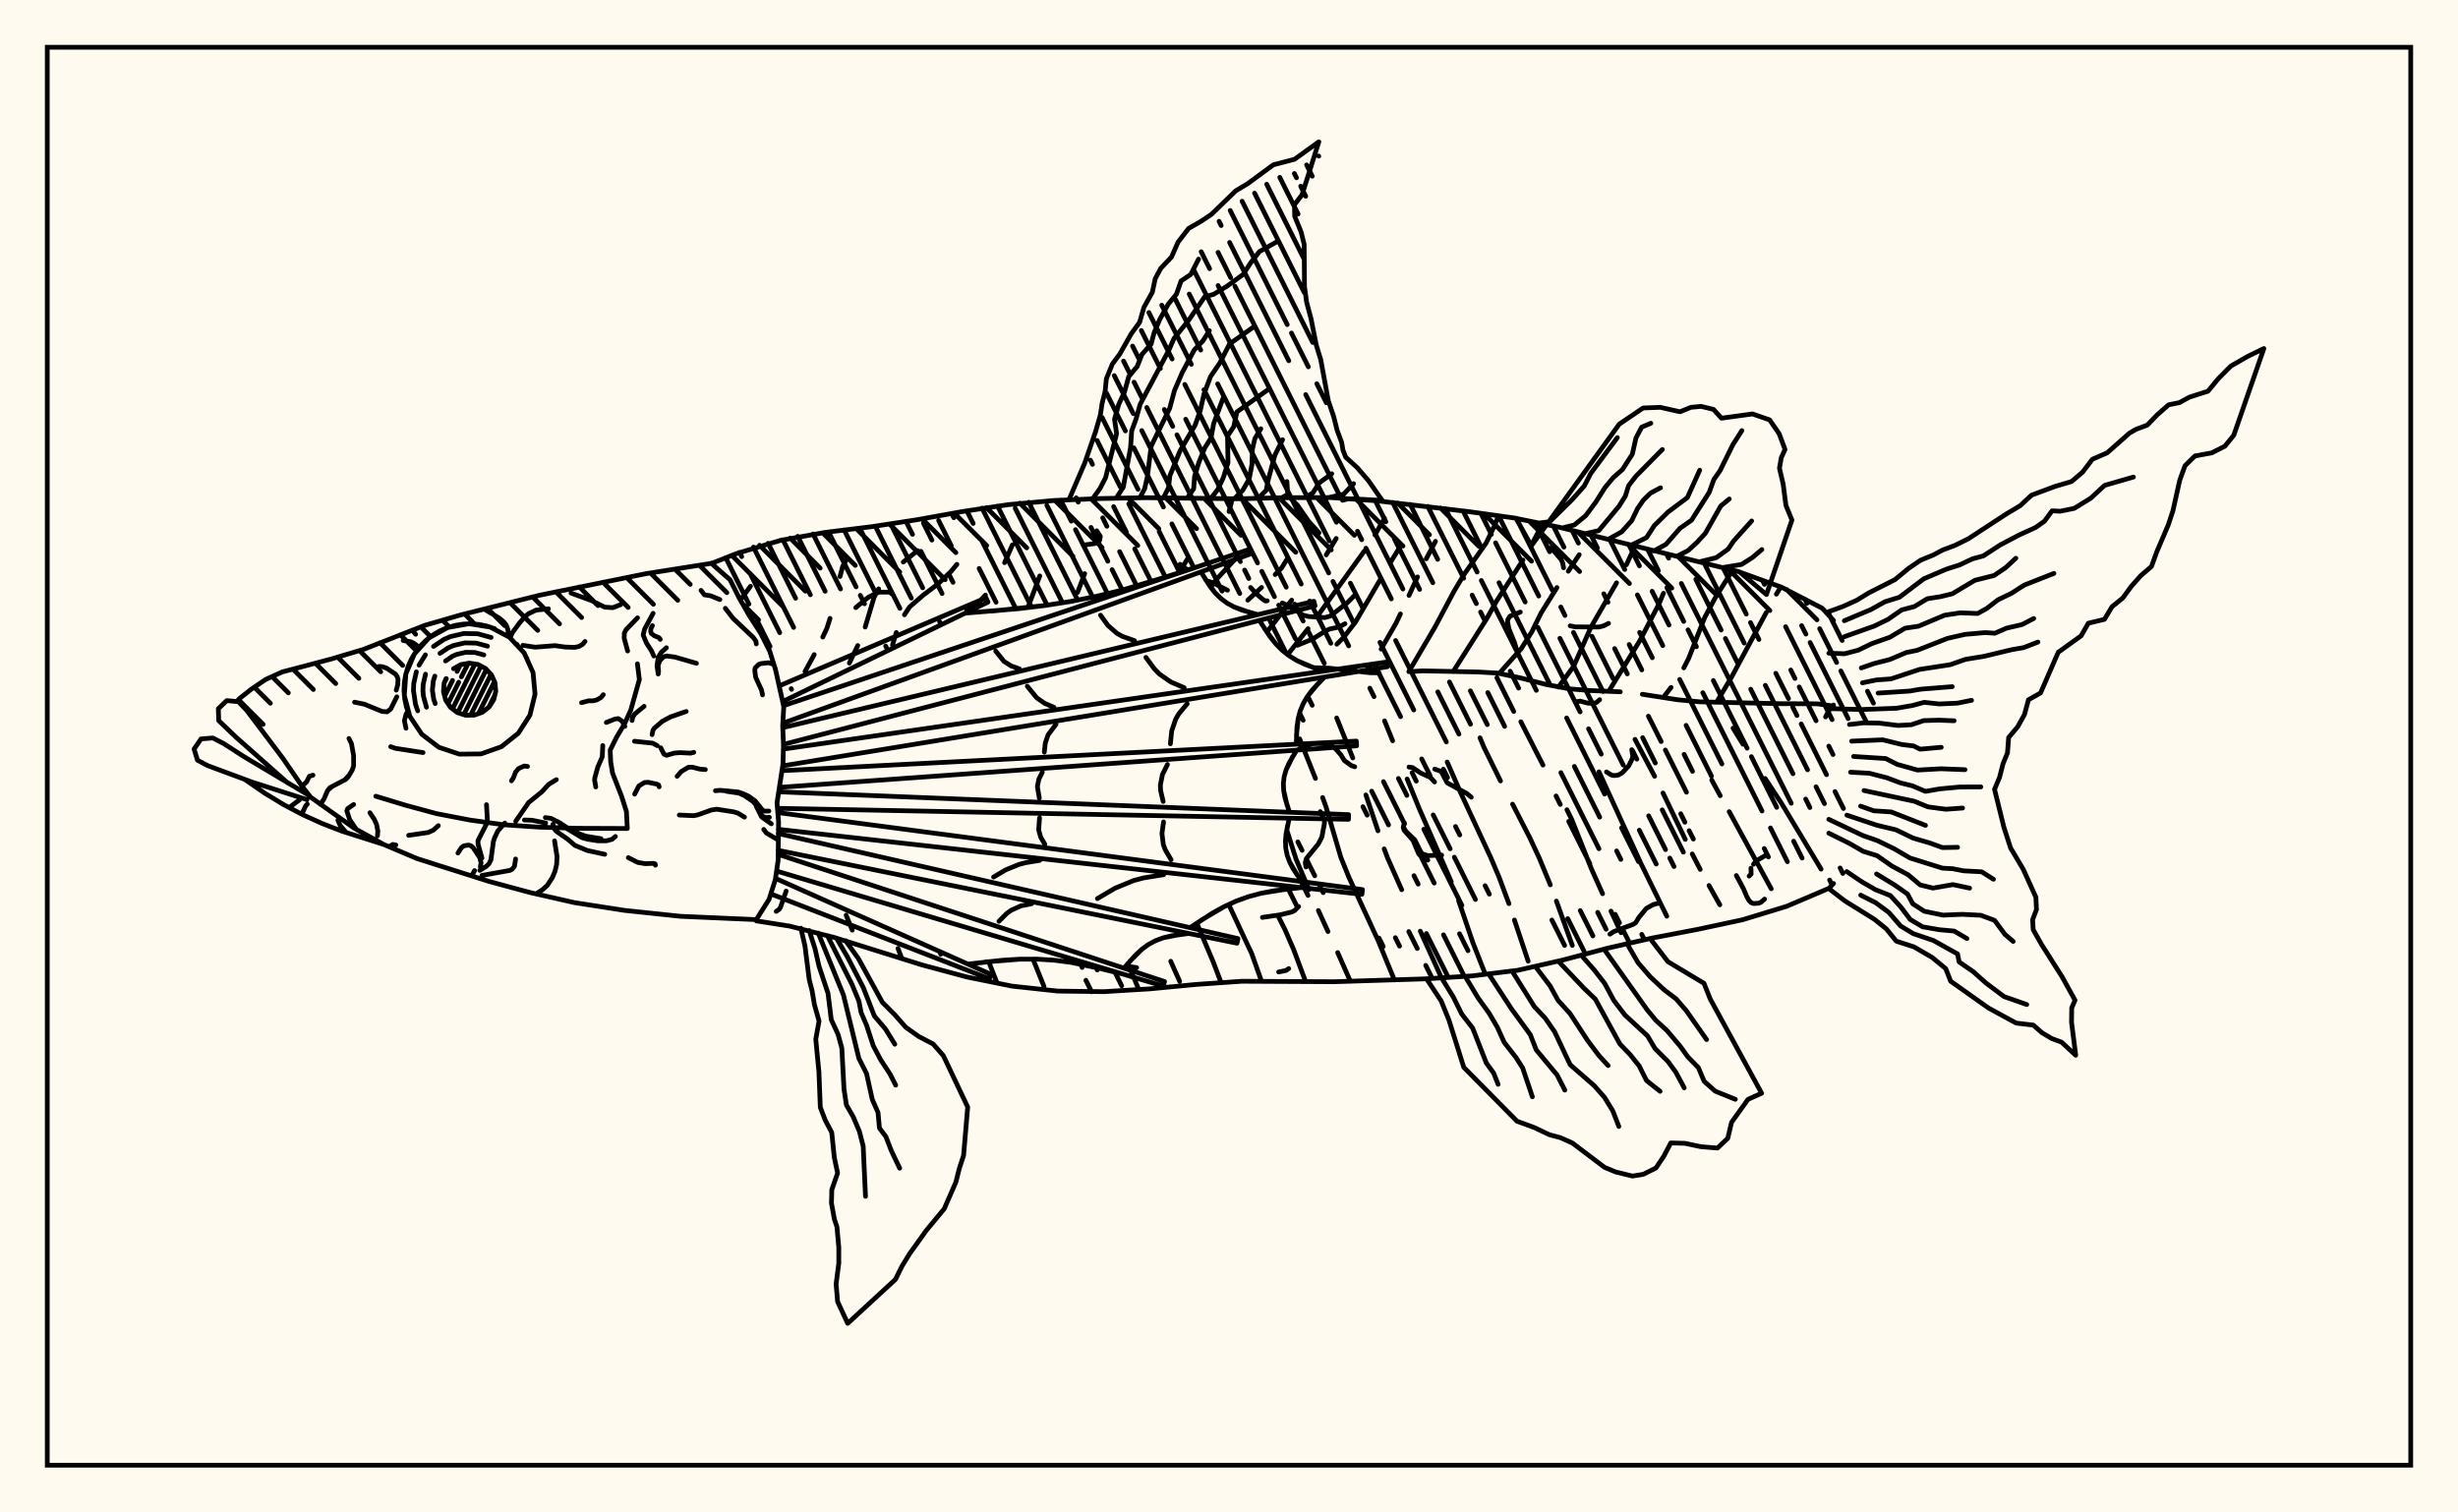 <svg xmlns="http://www.w3.org/2000/svg" width="520" height="320"><rect x="0" y="0" width="520" height="320" fill="floralwhite"/><rect x="10" y="10" width="500" height="300" stroke="black" stroke-width="1" fill="none"/><path stroke="black" stroke-width="1" fill="none" stroke-linecap="round" stroke-linejoin="round" d="
M 150.52 119.21 155.82 117.12 165.16 114.32 174.76 112.62 184.44 111.43 194.08 109.95 203.67 108.22 213.32 106.77 223.03 105.89 232.77 105.48 242.52 105.3 262.02 105.53 271.77 105.3 281.52 105.27 291.24 105.95 310.61 108.23 320.27 109.58 329.82 111.54 367.68 120.91 376.85 124.22 385.51 128.69 387.89 131.28 
M 387.89 186.92 386.94 187.94 377.97 191.76 368.64 194.6 359.11 196.64 349.53 198.47 340.03 200.63 330.6 203.13 321.09 205.29 311.41 206.48 301.68 207.1 282.19 207.71 262.69 207.61 252.96 208.29 243.26 209.22 233.53 209.81 223.78 209.69 214.08 208.64 204.53 206.7 195.11 204.17 176.5 198.35 167.05 195.94 160 194.83 
M 277.9 141.27 281.1 141.36 289.82 142.33 291.77 142.36 
M 299.14 142.05 300.96 141.94 312.74 142.18 316.82 142.41 321.74 143.45 327.05 144.81 331.98 145.74 336.36 146.1 342.78 146.37 
M 347.44 146.89 354.89 148.05 359.55 148.49 376.6 148.88 384.41 148.91 387.89 149.38 
M 158.77 124.04 156.62 126.95 
M 179 193.63 180.3 196.8 
M 179.25 118.05 178.28 119.81 177.71 121.98 
M 175.6 130.83 174.94 132.92 174.06 134.79 
M 172.25 138.5 170.3 142.08 
M 189.97 200.67 190.79 202.83 
M 194.12 116.5 191.09 118.91 
M 185.88 124.59 184.92 126.36 183.03 132.67 
M 181.46 136.58 179.68 140.29 
M 198.91 201.62 199.02 201.89 
M 202.44 119.4 201.21 120.89 198.44 123.55 195.34 125.9 192.42 128.42 191.34 130.08 
M 189.62 133.82 188.81 136.48 
M 209.36 203.97 210.94 208 
M 214.18 115.28 212.52 119.05 
M 208.47 125.9 207.16 127.31 204.35 129.72 
M 218.54 202.94 220.86 208.71 
M 219.97 121.85 217.45 128.55 
M 228.64 204.01 228.92 204.69 
M 229.47 121.37 227.96 125.35 
M 238.59 203.88 240.7 208.84 
M 237.25 124.87 237.24 124.88 
M 247.67 203.38 249.56 207.62 
M 251.35 118.05 249.39 121.22 
M 253.18 195.31 256.64 203.46 258.33 207.91 
M 261.61 117.97 257.59 122.31 256.11 124.22 
M 259.94 191.38 264.8 201.76 266.88 207.61 
M 272.21 118.42 271.15 120.14 269.77 121.56 
M 266.89 124.28 263.97 126.98 
M 270.57 194.17 271.81 196.62 273.66 200.86 276.19 207.64 
M 282.68 113.92 280.57 117.4 
M 273.26 126.97 268.01 133.72 
M 272.22 175.58 274.18 181.77 276.92 188.21 
M 278.91 192.64 280.94 197.09 
M 282.99 201.54 285.67 207.61 
M 292.91 109.66 290.86 113.18 
M 288.64 116.57 279.16 129.74 
M 276.72 133.01 272.41 138.5 
M 274.95 156.33 278.29 164.7 
M 279.8 168.74 280.53 170.73 283.66 181.4 285.35 185.57 291.61 199.14 294.99 207.34 
M 296.27 115.54 294.13 119.04 
M 292.01 122.6 286.75 131.62 284.25 134.86 282.81 136.3 
M 282.78 151.9 286.19 160.36 
M 288.96 168.19 291.52 175.78 
M 292.83 179.6 293.57 181.58 296.54 188.25 
M 300.47 197.01 304.95 206.89 
M 303.68 114.53 301.73 118.23 
M 299.88 122.06 298.08 125.98 
M 296.26 129.89 295.34 131.84 292.18 137.33 
M 289.95 140.68 288.84 142.25 
M 292.91 152.52 294.62 156.73 
M 297.69 164.82 300.28 171.17 307.02 186.55 
M 308.56 190.51 311.61 199.48 314.21 206.1 
M 317.01 109.12 316.23 111.09 314.4 114.89 309.73 121.54 307.59 125.12 303.6 132.63 298.04 142.1 
M 306.16 161.23 309.03 167.78 315.35 181.39 317.12 185.55 319.22 191.19 
M 320.38 194.65 323.29 203.36 
M 326.2 111.08 324.24 114.83 
M 322.19 118.5 316.56 127.24 314.5 130.94 307.42 142.1 
M 313.1 156.11 313.97 158.18 317.44 165.23 
M 319.99 170.14 323.66 177.29 325.64 181.55 327.98 187.21 
M 329.26 190.65 332.63 200.03 
M 334.09 117.36 331.77 120.86 
M 329.38 124.31 326.01 129.71 324.08 133.65 321.82 137.26 317.18 142.46 
M 321.74 152.7 326.42 161.87 
M 331.49 171.32 332.53 173.44 336.64 183.76 339.03 189.09 
M 340.81 192.77 342.94 197.34 
M 345.87 115.58 344.07 119.49 
M 341.99 123.31 336.57 132.7 332.92 140.97 329.69 145.37 
M 338.27 163.3 347.14 182.69 352.62 193.85 
M 351.91 125.51 351.04 127.62 346.94 135.51 340.37 146.2 
M 345.89 156.43 350.04 164.24 
M 351.81 167.78 356.53 177.6 
M 358 180.68 359.69 183.95 
M 361.55 187.35 363.84 191.44 
M 366.19 121.18 362.74 126.7 360.65 130.62 357.24 139.3 356.21 141.31 
M 353.52 145.44 351.87 147.57 
M 362.13 165.04 363.92 168.35 
M 365.82 171.73 374.71 188.04 
M 376.72 124.18 375.8 125.72 
M 373.67 129.58 366.25 143.38 363.16 148.55 
M 366.63 154.05 368.72 157.45 
M 373.43 164.71 376.93 170.04 385.26 183.89 
M 264.57 124.29 265.79 125.64 267.19 126.84 267.74 127.17 268.09 127.11 
M 327.99 115.96 328.45 116.27 330.23 118.34 330.58 119.07 330.78 120.13 
M 270.5 205.65 272.05 205.33 272.64 204.93 
M 279.04 112.74 276.84 110.29 274.48 106.89 272.85 105.29 
M 286.6 162.23 285.91 162 284.41 160.92 283.67 159.71 282.63 158.52 281.86 157.92 280.93 157.49 279.97 157.3 277.76 157.35 276.79 157.56 274.78 158.5 
M 333.22 148.52 334.27 148.34 335.96 148.78 337.09 148.82 337.77 148.61 338.41 148.03 
M 373.31 190.23 372.54 190.9 372.06 191.09 370.99 191.17 370.47 190.98 369.99 190.5 369.56 189.72 368.82 188 367.33 185.24 
M 240.47 204.73 239.05 204.52 238.75 204.24 238.68 203.78 
M 286.5 126.05 285.03 127.53 281.42 130.35 280.26 130.67 276.83 130.44 275.69 130.15 272.87 128.34 271.28 127.58 
M 260.01 108.23 260.71 105.51 
M 302.06 181.97 300.99 181.6 300.11 180.63 298.94 177.8 297.05 175.68 296.85 175.06 297.1 174.08 
M 373.59 180.94 371.55 182.13 370.96 182.85 
M 276.29 183.43 276.13 182.54 276.36 181.66 278.88 178.58 279.64 177.11 280.2 174.16 280.14 173.43 279.3 171.72 
M 320.97 137.88 320.43 136.03 319.22 133.05 318.93 131.59 318.99 131.08 319.42 130.38 321.63 129.5 
M 166.31 188.53 165.11 191.99 164.84 192.39 164.21 192.83 
M 274.73 191.79 273.89 192.64 273.3 192.95 270.8 193.56 267.06 194.1 
M 339.86 163.33 340.94 164 341.44 164.09 342.34 163.99 343.17 163.53 344.54 162.06 345.25 160.66 345.43 159.96 345.2 158.61 
M 229.59 115.27 231.55 115.02 232.63 114.33 232.78 113.48 232.01 112.3 
M 386.2 151.69 386.85 150.41 387.89 149.17 
M 332.18 132.41 333.26 132.63 338.24 132.67 339.26 132.41 340.29 131.89 
M 311.26 168.67 310.28 167.87 306.16 165.63 304.88 163.22 303.52 162.72 
M 284.53 131.97 283.24 132.68 281.29 133.09 280.58 133.4 277.64 135.24 274.48 136.52 
M 303.49 165.45 302.63 164.51 300.51 163.53 298.85 162.41 298.08 162.29 
M 350.68 191.15 349.75 191.38 348.27 192.21 346.7 194.13 346.02 195.25 345.47 195.59 341.44 197.09 340.58 197.65 
M 370.42 183.7 370.46 184.92 370.03 185.36 
M 249.65 119.39 251.26 120.6 
M 255.2 122.88 256.42 123.21 259.68 124.88 
M 305 180.92 302.05 181.03 300.98 180.67 300.59 180.29 299.34 177.75 297.37 175.83 297.07 175.27 
M 285.29 105.53 284.02 105.85 
M 181.04 128.56 183.65 126.4 185.51 125.45 186.08 125.29 187.95 125.28 188.35 125.37 188.75 125.73 
M 226.16 105.68 229.48 97.98 231.74 91.42 232.78 87.83 233.15 85.38 233.79 82.83 234.06 80.12 235.33 77.01 236.9 74.9 239.32 70.61 241.08 68.21 242.01 65.01 243.78 61.82 244.39 58.97 245.56 56.78 247.84 54.38 249.22 51.23 251.46 48.33 254.03 46.86 256.3 45.34 261.45 40.35 263.96 38.86 269.38 34.87 273.87 33.7 279.01 30 275.44 41.23 273.85 43.31 273.9 45.77 275.26 49.1 275.9 51.7 275.97 60.61 276.41 63.89 277.35 67.43 278.48 73.08 279.41 76.1 281.01 84.8 282.15 88.15 282.87 91.02 283.83 93.6 284.11 95.25 284.69 96.73 287.11 98.92 289.53 101.73 292.53 106.06 
M 292.34 106.04 292.34 106.04 
M 231.16 105.53 232.72 103.33 233.89 101.06 236.22 91.75 235.78 88.7 236.68 85.54 237.86 83.02 238.79 79.68 240.58 77.53 241.58 74.99 243.52 72.81 244.16 70.38 245.36 67.56 247.14 64.36 248.88 62.25 249.86 59.44 251.92 58.06 253.56 54.82 
M 236.15 105.38 237.63 103.08 239.18 94.67 239.41 91.16 240.33 88.66 241.21 85.52 247.31 74.01 248.36 71.62 251.53 67.67 254.85 62.8 256.76 62.27 259.65 60.5 263 58.06 264.6 55.58 266.44 53.23 270.13 51.15 
M 241.15 105.32 242.16 103.38 242.74 100.8 243.54 94.37 247.46 86.37 248.47 82.61 250.11 78.82 252.65 74.03 254.46 72.15 255.85 69.96 
M 246.15 105.29 247.2 103.21 247.49 100.66 249.65 95.37 252.83 89.96 253.91 86.91 254.71 83.37 256.09 79.68 258.04 76.82 260.12 72.77 265.08 69.26 
M 251.15 105.38 252.52 103.43 252.72 100.78 253.63 97.83 254.87 94.78 256.2 92.65 256.75 89.64 258.86 83.95 
M 256.15 105.46 257.6 103.61 258.81 101.03 259.79 97.89 259.69 92.25 261 90.29 261.67 87.15 268.15 82.52 
M 261.14 105.52 262.93 103.69 264.25 101.4 264.86 98.28 264.95 95.04 265.47 92.81 266.73 90.71 
M 266.14 105.48 267.88 103.72 268.24 101.73 269.71 96.29 271.33 93.03 
M 271.14 105.32 272.43 104.62 272.25 101.88 
M 276.14 105.25 277.75 104.28 279.06 102.19 281.74 100.23 
M 281.13 105.26 284.24 104.57 286.36 102.33 
M 286.12 105.53 292.46 105.88 
M 164.89 145.1 208.6 126.48 209.01 127.39 165.59 148.43 
M 165.77 149.3 264.12 116.3 264.44 117.24 165.61 153.02 
M 165.6 153.95 277.96 127.22 278.2 128.19 165.75 157.5 
M 165.73 158.49 293.38 140.07 293.53 141.06 165.58 162.04 
M 165.43 163.06 286.94 156.8 287 157.8 164.9 166.59 
M 164.75 167.53 285.31 172.36 285.28 173.35 164.47 171.02 
M 164.55 171.92 288.24 188.22 288.12 189.22 164.66 175.47 
M 164.63 176.35 261.9 198.59 261.69 199.56 164.6 179.91 
M 164.61 180.76 246.37 207.67 246.07 208.62 164.28 184.29 
M 164.06 185.84 209.68 206.17 209.3 207.09 163.06 189.12 
M 204.18 129.73 215.43 128.79 221.01 128.12 226.55 127.25 232.05 126.15 237.5 124.82 242.9 123.28 253.64 119.81 
M 254.06 121 255.97 124.04 257.04 125.4 258.24 126.59 259.58 127.6 261.06 128.41 262.67 129.06 266.12 130.04 
M 266.42 131.26 268.65 134.66 269.88 136.2 271.24 137.58 272.75 138.77 274.41 139.78 276.2 140.62 280.01 142 
M 280.21 143.24 277.69 145.9 276.62 147.31 275.74 148.8 275.07 150.38 274.63 152.05 274.38 153.8 274.23 157.46 
M 274.31 158.71 272.69 161.48 272.08 162.89 271.67 164.33 271.5 165.79 271.57 167.27 271.84 168.79 272.78 171.85 
M 272.74 173.11 272.08 176.35 271.94 177.93 272.01 179.47 272.31 180.96 272.84 182.4 273.57 183.81 275.43 186.54 
M 275.28 187.79 269.61 188.46 266.85 188.98 264.15 189.7 261.54 190.64 259 191.81 256.54 193.17 251.74 196.27 
M 251.48 197.5 247.83 198 246.09 198.42 244.46 199.03 242.94 199.84 241.53 200.87 240.22 202.08 237.78 204.84 
M 237.4 206.05 230.24 204.31 226.64 203.63 223.03 203.16 219.41 202.93 215.77 202.94 212.11 203.16 204.78 203.98 
M 209.81 129.3 221.01 128.12 226.55 127.25 232.05 126.15 237.5 124.82 248.28 121.58 
M 254.99 122.55 257.04 125.4 258.24 126.59 259.58 127.6 261.06 128.41 264.37 129.58 
M 232.82 130.16 234.39 132.34 236.34 134.03 237.47 134.65 240.01 135.55 
M 210.65 137.76 212.38 139.92 213.89 140.89 215.65 141.51 
M 267.51 132.99 269.88 136.2 271.24 137.58 272.75 138.77 274.41 139.78 278.08 141.34 
M 242.42 139.09 244.24 141.55 245.28 142.61 247.71 144.3 250.52 145.5 
M 217.33 145.19 219.32 147.64 221.01 148.81 222.97 149.65 
M 278.91 144.56 276.62 147.31 275.74 148.8 275.07 150.38 274.63 152.05 274.27 155.61 
M 251.16 148.89 249.4 151 248.73 152.14 247.88 154.64 247.6 157.37 
M 223.41 153.23 221.72 155.49 221.13 157.22 220.93 159.12 
M 273.46 160.09 272.08 162.89 271.67 164.33 271.5 165.79 271.57 167.27 272.27 170.31 
M 246.98 161.74 245.92 163.88 245.48 166.1 245.53 167.24 246.07 169.57 
M 220.5 163.38 219.77 164.87 219.46 166.42 219.87 168.83 
M 272.37 174.74 271.94 177.93 272.01 179.47 272.31 180.96 272.84 182.4 274.46 185.18 
M 246.15 173.9 245.82 176.34 246.1 178.67 246.5 179.77 247.75 181.9 
M 219.92 173.06 219.73 175.58 220.17 177.14 221.04 178.63 
M 272.43 188.08 266.85 188.98 264.15 189.7 261.54 190.64 259 191.81 254.13 194.68 
M 246.19 185.06 241.91 185.75 239.84 186.3 235.9 187.92 232.16 190.12 
M 219.95 182.04 216.98 182.52 215.54 182.9 212.79 184.03 210.19 185.56 
M 249.63 197.71 246.09 198.42 244.46 199.03 242.94 199.84 241.53 200.87 238.98 203.43 
M 218.25 191.21 215.95 191.67 213.9 192.6 212.99 193.26 211.33 194.92 
M 233.82 205.13 226.64 203.63 223.03 203.16 219.41 202.93 215.77 202.94 208.45 203.53 
M 178.89 199.03 181.59 202.8 186.68 212.08 189.31 214.72 191.66 217.38 194.38 219.3 197.42 220.89 199.57 223.35 204.72 234.22 203.85 244.48 202.95 247.21 202.22 250.11 199.76 255.75 195.95 260.35 192.41 265.29 190.8 267.93 189.44 270.69 179.33 280 177.2 275.39 176.88 271.68 177.45 267.28 177.45 263.92 177.06 259.58 176.52 257.97 175.9 254.58 175.97 251.73 177.2 248.2 176.5 244.9 175.96 239.62 174.56 236.95 173.54 234.28 173.25 226.85 172.58 219.88 173.27 216.03 172.29 212.53 171.8 209.63 171.19 207.24 170.3 200.2 169.43 196.38 
M 176.96 198.49 179.25 202.41 182.63 208.94 184.97 214.95 187.32 217.71 189.3 220.93 
M 175.04 197.95 180.23 208.26 181.71 211.83 182.17 214.22 183.33 216.94 184.74 221.26 186.33 224.26 188.26 227.2 189.49 229.6 
M 173.11 197.41 178.44 210.53 181.7 223.93 183.32 227.13 184.53 232.61 185.75 235.38 186.05 238.68 187.41 240.48 188.53 243.39 190.33 247.17 
M 171.19 196.87 172.43 200.76 173.27 204.45 175.16 210.12 175.86 215.74 177.31 218.89 178.09 221.76 178.55 230.41 179.05 233.76 180.51 236.31 181.8 239.35 182.61 242.49 183.1 253.12 
M 349.07 198.56 352.87 203.48 360.48 208.04 361.81 211.37 372.68 231.3 369.8 232.6 366.31 237.47 365.52 240.84 363.34 242.9 359.86 242.62 356.45 241.9 353.46 241.82 352.01 244.59 350.32 247.12 347.65 248.45 345.35 248.83 341.83 247.97 339.46 246.99 332.64 241.83 330.09 240.7 327.78 240.08 324.58 238.56 320.93 237.22 309.67 225.82 306.54 215.86 304.9 211.8 301.8 207.1 
M 344.2 199.67 346.55 203.7 349.13 206.69 352.07 209.43 354.6 211.35 356.73 213.82 361.03 219.95 
M 339.33 200.8 348.49 213.69 350.27 215.85 352.68 218.07 355.43 221.33 357.06 223.6 359.28 225.86 360.53 228.79 362.87 230.87 367.12 232.59 
M 334.5 202.09 337.24 205.18 339.46 208.04 341.42 211.68 343.76 214.75 348.54 219.17 350.13 221.85 352.88 224.6 354.51 226.83 356.3 230.16 
M 329.67 203.36 335.03 209.02 337.5 211.4 342.69 220.88 344.82 223.08 346.77 225.52 348.33 228.62 351.2 230.9 
M 324.79 204.46 327.91 208.57 329.61 211.65 332.12 214.41 335.89 220.18 338.26 223.33 340.2 225.45 
M 319.9 205.48 324.59 212.97 326.91 215.44 328.88 218.29 332.17 225.26 337.28 229.72 339.45 232.19 341.21 235.07 342.47 238.33 
M 314.93 206.06 319.71 213.38 323.74 218.91 325.01 222.15 329.39 227.41 331.05 230.65 
M 309.96 206.58 312.7 211.14 315.03 214.37 316.79 217.38 318.22 220.54 320.74 223.77 322.12 225.94 324.18 232.05 
M 304.97 206.9 307.45 210.94 309.24 214.55 311.54 217.51 314.44 224.91 315.99 227.04 316.93 229.42 
M 386.89 129.41 389.95 128.29 392.77 127.02 395.3 125.47 400.9 122.63 403.79 120.24 406.34 118.51 408.93 117.46 410.93 116.39 413.55 115.4 416.37 114.02 424.59 108.65 427.4 106.98 429.77 104.77 434.83 102.89 438.23 101.89 440.57 99.91 442.65 97.17 445.78 95.81 450.51 91.63 451.89 90.83 454.26 89.95 456.38 87.76 458.78 85.65 461.08 85.18 463.2 84.02 467.11 82.77 469.23 80.19 471.92 77.47 475.43 75.45 478.93 73.74 472.56 92.09 470.68 94.41 467.89 95.82 464.35 96.47 462.24 98.55 461.13 101.6 459.69 108.09 458.7 111.07 456.27 116.76 455.15 119.86 452.88 121.81 450.9 124.04 449.11 126.49 446.79 128.39 445.21 131.04 441.79 131.86 440.28 134.52 435.43 138 431.69 146.61 429.13 148.06 428.28 151.19 426.85 153.77 424.94 156.04 424.69 159.29 423.75 161.59 423.01 164.48 421.95 167.01 423.93 175.02 425.35 179.41 428.05 183.97 430.7 189.83 430.82 192.45 430.01 194.57 430.13 196.7 431.88 199.8 436.27 206.71 438.98 211.62 438.28 213.23 438.24 216.29 439.13 223.27 436.14 220.5 434.05 219.73 431.96 218.48 430.16 216.89 426.52 216.46 420.67 213.27 412.67 207.6 411.63 204.94 408.78 202.59 404.94 200.35 401.17 199.13 399.07 196.54 396.56 194.51 390.3 190.62 386.89 188 
M 390.18 131.33 395.8 128.97 398.79 127.31 401.82 126.37 406.99 122.46 411.76 120.42 414.6 119.51 417.28 118.24 419.57 117.62 423.18 115.28 427.14 113.2 430.63 111.61 432.51 110.28 434.12 108.08 435.85 108.16 438.84 107.55 442.28 105.43 445.25 102.69 451.33 100.94 
M 390.21 134.7 396.49 132.47 399.43 131.04 402.29 129.05 405 128.33 407.73 126.68 410.57 126.23 413.03 125.62 417.79 122.78 421.86 121.76 424.31 120.1 426.46 118.11 
M 386.89 138.2 390.22 138.32 393.13 137.56 396 136.17 399.79 134.83 403.03 132.91 405.87 132.49 411.38 130.17 414.69 129.66 418.39 129.8 420.32 128.73 422.69 126.9 425.55 125.52 428.24 123.79 434.52 121.32 
M 393.77 141.32 396.49 140.38 399.78 139.54 403.32 138.05 405.59 137.59 412.01 135.06 415.71 134.22 420 133.84 422.02 133.98 424.49 132.9 427.75 132.15 430.25 130.86 
M 394.01 144.47 396.98 143.86 400.03 143.64 406.11 141.63 412.55 140.64 415.83 139.5 419.75 138.86 425.57 137.46 428.12 137.02 431.13 135.85 
M 397.33 146.64 403.92 146.22 406.38 145.81 413.01 145.28 
M 386.89 149.92 393.86 150.12 401.18 149.85 404.58 149.27 407.08 148.6 410.25 148.94 414.1 148.77 417.09 148.17 
M 391.26 153.29 394.28 152.94 397.54 152.99 401.5 153.49 404.34 153.34 406.97 152.46 410.21 152.37 413.4 152.5 
M 391.72 156.81 398.31 156.53 402.27 157.51 404.84 157.83 406.2 158.51 410.68 158.11 
M 392.13 160.05 398.94 160.49 401.35 161.72 405.66 162.93 410.59 162.65 415.7 162.85 
M 391.49 163.38 395.45 163.6 399.11 164.54 402.04 165.64 404.56 166.26 407.33 167.44 410.34 166.91 414.6 166.51 419.05 166.49 
M 394.34 167.26 404.99 169.53 407.85 170.71 411.64 171.22 415.19 170.96 
M 393.62 170.56 396.42 171.55 400.11 171.79 407.34 174.63 
M 390.72 172.47 397.05 174.6 401.1 175.57 404.75 177.33 408.21 178.34 410.94 179.33 414.14 179.27 
M 386.89 173.35 394.05 176.76 397.2 177.87 400.7 179.57 404.07 181.53 410.94 183.68 413.08 183.8 415.42 184.25 419.23 184.45 421.73 186.03 
M 386.89 176.28 391.21 178.42 394.16 180.12 397.1 181.04 400.25 183.24 403.66 185.07 406.22 187.23 408.93 187.9 413.15 187.16 416.68 187.91 
M 396.99 184.91 400.81 187.24 403.54 189.15 404.64 191.21 407.09 192.8 411.05 193.62 415.08 193.45 419.06 193.65 421.96 194.73 424.17 197.71 425.9 199.18 
M 390.69 184.41 393.85 186.55 396.73 188.22 399.92 189.49 402.14 191.92 404.11 194.53 406.73 196.09 410.29 196.71 413.41 196.99 416.11 198.58 
M 393.64 189.39 396.83 191.01 399.58 193.04 402.08 195.91 404.74 197.53 409 198.98 414.13 201.83 414.46 203.52 417.45 205.58 420.14 207.98 423.96 210.85 428.77 212.54 
M 320.71 109.64 323.97 115.48 342.56 89.74 347.61 86.32 351.23 86.18 355.42 87.12 357.73 86.18 359.88 85.98 362.5 86.62 364.19 88.48 370.75 87.58 374.38 88.84 376.38 91.75 377.63 95.08 376.83 96.85 376.45 99.06 377.23 102.41 377.82 106.93 379.09 110.03 373.7 125.79 367.98 120.98 
M 325.6 110.66 327.86 110.37 332.57 105.73 335.18 102.8 336.51 100.19 342.16 92.58 
M 330.49 111.7 333.06 111.07 335.45 109.11 337.6 106.23 339.54 103.16 341.27 101.07 343.24 99.34 345.33 96.08 346.09 92.66 347.3 90.38 349.25 89.55 
M 335.34 112.92 338.23 112.26 342.52 107.09 343.86 104.93 344.54 102.75 346.08 100.76 351.68 95.09 
M 340.18 114.14 343.07 112.53 345.19 110.16 346.43 107.6 347.64 105.84 349.17 104.33 351.29 103.2 
M 345.03 115.37 348.32 113.75 349.97 111.21 352.86 108.35 356.97 105.28 359.58 99.49 
M 349.88 116.58 352.45 115.16 355.4 111.79 357.85 110.06 361.59 104.17 362.57 101.46 363.91 99.53 366.58 94.11 368.5 91.1 
M 354.75 117.7 357.14 116.47 359.02 114.74 360.77 112.83 364.03 107.06 365.84 105.57 
M 359.62 118.84 363.08 117.99 365.58 116.2 366.79 114.42 370.57 110.22 
M 364.46 120.08 368.45 119.42 370.69 117.99 372.73 116.27 
M 50.09 148.43 50.63 147.83 53.13 145.84 56.2 143.76 59.74 142.16 70.08 139.43 76.89 137.4 89.86 132.31 97.53 130.09 114.14 125.94 136.75 121.36 150.49 119.19 154.45 122.67 156.35 126.47 158.51 130.24 160.92 133.98 162.84 137.77 164.06 141.66 165.81 149.51 165.58 153.58 165.75 157.6 165.64 161.65 164.38 169.88 164.71 173.88 164.62 181.96 164.03 186.08 162.7 190.28 160 194.57 143.99 193.87 132.14 192.62 121.51 190.97 112.18 188.85 103.46 186.49 88.27 181.67 81.16 178.66 74.97 175.25 65.42 168.45 
M 134.85 140.44 135.26 143.79 133.45 150.21 132.14 153.11 130.46 155.94 129.09 158.69 129.19 161.14 129.58 163.55 131.53 168.57 132.52 171.69 132.71 175.29 122.08 175.25 114.14 175.01 106.57 174.5 99.45 173.51 92.37 172.15 85.77 170.36 79.5 168.46 
M 60.86 165.65 49.95 155.99 46.27 152.47 46.19 149.94 47.98 148.23 50.43 148.46 52.19 150.29 59.79 160.37 63.96 166.43 65.49 168.37 
M 64.95 169.19 53.32 165.47 43.96 162 41.78 160.84 41.06 158.48 42.53 156.34 45.03 156.14 47.33 157.32 51.47 160 65.33 168.27 
M 86.7 151.55 85.53 147.13 85.86 142.58 87.66 138.37 90.72 134.98 94.71 132.77 99.21 131.97 103.72 132.68 107.76 134.81 110.89 138.14 112.77 142.31 113.19 146.86 112.11 151.3 109.65 155.14 106.07 157.99 101.77 159.51 97.2 159.56 92.86 158.12 89.23 155.35 86.7 151.55 
M 86.53 151.16 85.97 149.53 85.62 147.85 85.47 146.13 85.54 144.42 85.83 142.72 86.32 141.07 87.01 139.5 87.89 138.02 88.95 136.66 90.16 135.45 91.52 134.39 93 133.51 94.57 132.82 96.22 132.33 97.92 132.05 99.63 131.97 101.35 132.12 103.03 132.47 104.66 133.03 
M 88.37 150.39 87.9 149 87.47 146.09 87.53 144.62 88.08 142.14 
M 88.65 140.73 90 138.55 
M 91.71 136.77 93.91 135.29 95.26 134.7 98.12 134.03 101.06 134.09 103.89 134.87 
M 90.22 149.63 89.57 147.27 89.47 146.05 89.52 144.83 90.02 142.64 
M 93.08 138.23 94.83 137.07 95.95 136.57 98.33 136.02 100.77 136.07 103.13 136.72 
M 92.07 148.86 91.75 147.94 91.47 146.01 91.67 144.07 91.99 143.04 
M 94.25 139.85 95.74 138.84 96.64 138.45 98.53 138.01 100.48 138.05 102.36 138.57 
M 94.29 148.13 93.82 146.36 93.95 144.54 94.37 143.57 
M 95.94 141.48 97.49 140.62 99.29 140.3 101.1 140.58 102.71 141.43 103.96 142.77 104.71 144.43 104.88 146.25 104.45 148.03 103.47 149.57 102.04 150.7 100.32 151.31 98.49 151.33 96.75 150.76 95.3 149.65 94.29 148.13 
M 94.43 143.58 93.98 144.48 
M 97.38 140.68 96.69 142.06 
M 95.73 143.97 94.07 147.3 
M 99.05 140.34 97.61 143.21 
M 97.05 144.34 94.78 148.87 
M 100.48 140.48 98.5 144.43 
M 98.37 144.7 95.73 149.97 
M 101.75 140.93 96.83 150.78 
M 102.9 141.63 98.11 151.21 
M 103.88 142.67 99.55 151.32 
M 104.61 144.21 101.22 150.99 
M 104.69 147.05 103.41 149.62 
M 50.45 148.03 55.66 153.25 
M 53.8 145.39 57.2 148.79 
M 57.56 143.15 61 146.59 
M 62.01 141.6 66.29 145.88 
M 66.76 140.35 71.02 144.62 
M 71.43 139.03 75.92 143.52 
M 76.05 137.65 80.54 142.13 
M 80.4 135.99 85.19 140.79 
M 84.7 134.3 88.19 137.79 
M 89.03 132.63 91.14 134.75 
M 93.62 131.22 95.1 132.7 
M 98.29 129.9 100.58 132.19 
M 103.09 128.7 106.75 132.36 
M 107.89 127.5 113.76 133.37 
M 112.69 126.3 118.38 132 
M 117.6 125.21 123.05 130.66 
M 122.56 124.18 126.51 128.13 
M 127.56 123.18 132.9 128.52 
M 132.57 122.19 138.23 127.85 
M 137.61 121.23 143.39 127.01 
M 142.81 120.44 146.02 123.64 
M 148.01 119.64 153.77 125.39 
M 161.32 147.03 161.11 146.01 159.86 143.3 159.67 141.79 159.76 141.31 160.51 140.57 161.04 140.39 162.6 140.22 163.54 140.52 
M 134.22 156.83 138.07 157.24 139.06 157.77 
M 127.14 177.45 123.9 176.91 122.87 176.54 120.28 175.34 118.34 174.03 116.54 173.14 115.37 172.98 
M 149.22 162.83 148.04 162.72 146.53 162.33 145.66 162.32 144.11 163.25 143.25 164.25 
M 146.77 159.18 146.09 159.35 143.87 159.24 142.67 159.33 141.01 159.81 140.47 159.58 139.78 158.21 
M 127.94 180.75 124.27 179.95 121.64 178.87 120.05 177.52 117.72 175.9 117.3 175.4 116.99 174.4 
M 162.66 171.6 161.74 171.62 161.33 171.43 159.76 169.46 158.32 168.43 157.29 167.96 156.13 167.56 152.37 167.21 151.35 167.3 
M 96.88 180.48 97.65 179.3 98.1 178.97 99.12 178.79 99.65 178.96 100.11 179.36 101.54 181.53 101.77 182.56 101.62 183.38 
M 157.5 172.89 156.11 172.04 155.22 171.77 151.63 171.21 150.53 171.37 147.57 172.42 146.72 172.58 143.7 172.44 
M 123.76 135.72 123.25 136.32 122.49 136.77 121.58 136.97 119.53 136.9 117.4 136.6 113.2 136.93 110.63 136.54 
M 130.19 176.98 129.49 177.58 128.28 177.9 126.49 177.9 124.34 177.56 123.17 177.25 118.55 174.48 
M 109.08 181.74 108.82 183.34 108.34 183.92 107.87 184.16 101.95 185.22 
M 102.42 128.87 105.6 130.76 106.54 131.55 107.09 132.23 107.45 133.19 107.57 134.71 
M 134.26 168.02 135.15 166.3 136.33 165.56 137.16 165.52 139.05 165.93 139.33 166.08 139.45 166.47 
M 163.17 174.3 161.11 172.83 159.99 170.59 
M 83.95 147.43 82.63 150.05 81.89 150.61 80.79 150.51 77.08 148.99 75 148.57 
M 140.98 137.04 139.83 138.08 139.25 139.12 138.99 140.86 139.25 142.61 
M 116.02 128.81 113.39 129.09 111.83 129.83 111.08 130.44 109.92 131.79 108.39 133.85 107.9 134.97 
M 82.65 157.98 83.66 158.33 89.5 159.23 
M 108.2 165.2 108.59 164.62 109.08 163.35 109.7 162.62 110.88 162.07 111.59 162.16 
M 152.29 126.86 150.35 126.06 149.02 125.85 148.31 124.91 
M 117.7 164.95 116.07 165.96 114.62 167.54 111.85 169.78 109.1 173.77 
M 87.22 133.32 87.93 134.2 
M 79.85 176.85 79.93 175.83 79.67 174.43 79.18 173.35 78.25 171.95 
M 80.15 141 80.87 141.05 81.77 141.36 83.66 142.62 84.04 143.17 84.2 143.74 84.13 144.95 83.82 146.02 
M 145.17 150.53 141.85 151.68 140.14 152.6 138.47 154.02 138.13 154.53 137.95 155.43 
M 160 136.24 159.92 135.65 159.31 134.82 155.09 130.84 153.44 128.7 
M 113.39 189.13 114.82 188.2 115.79 187.31 116.84 185.7 117.41 184.35 117.76 182.89 117.84 181.23 117.32 177.9 
M 147.34 140.34 142.78 139.02 141.04 138.79 140.39 138.95 139.53 139.83 139.22 140.88 139.33 142.15 
M 131.31 127.93 129.63 128.57 127.94 128.46 125.01 127.02 120.8 125.48 
M 115.45 174.14 112.59 173.55 110.94 173.49 
M 136.26 149.44 134.26 151.08 133.84 151.79 133.71 152.44 
M 106.79 174.14 105.3 175.84 104.63 177.28 104.38 178.06 103.85 181.95 103.45 182.74 102.89 183.29 101.5 184.15 
M 63.88 166.31 64.84 165.46 65.46 164.23 66.21 164.01 
M 69.58 167 70.21 166.43 73.14 164.9 73.64 164.39 74.51 162.94 74.81 162.04 74.8 159.83 74.35 157.32 73.82 156.25 
M 99.78 185.31 100.4 184.2 
M 67.77 170.18 68.53 169.06 69.29 167.29 69.84 166.62 72.93 165.01 73.9 163.96 
M 102.92 170.25 103.1 173.37 102.99 174.19 101.12 177.85 101.13 178.58 101.96 181.55 
M 126.04 166.5 125.79 165.05 125.85 164.5 126.47 162.27 127.4 160.15 127.52 157.74 
M 86.38 150.35 85.9 151.1 85.55 152.47 85.89 154.08 
M 85.29 135.52 86.86 135.77 87.45 136.04 88.08 136.48 88.69 137.22 
M 162.76 172.92 162.05 172.98 161.42 172.78 160.83 172.11 159.85 170.18 159.27 169.55 157.51 168.34 156.29 167.8 153.67 167.42 
M 138.17 129.76 136.37 133.1 136.06 134.34 136.74 136.01 137.86 137.76 138.32 138.8 
M 138.02 132.37 137.71 132.99 137.65 133.6 137.8 134.05 138.43 134.51 139.42 134.92 139.68 135.28 
M 111.46 139.27 111.34 139.14 
M 109.64 136.81 109.37 136.34 109.02 136.15 
M 86.45 176.74 90.61 176.13 91.69 175.63 92.73 174.69 
M 164.59 177.7 162.12 176.23 161.57 175.48 
M 75.38 175.48 73.98 173.42 73.37 171.57 73.56 171.08 74.82 170.21 
M 128.27 152.85 130.14 152.12 130.81 152.04 131.61 152.59 132.19 153.69 
M 82.35 179.16 83.08 178.67 83.74 178.78 
M 132.92 181.46 134.93 182.47 136.48 182.73 138.28 182.67 138.6 182.78 138.66 183.06 
M 123.03 148.67 124.51 148.28 125.45 148.28 126.27 148.08 127.16 147.56 127.63 146.98 
M 134.87 130.71 132.46 133.22 132.08 133.94 132.05 135.06 132.78 137.73 
M 51.84 164.95 56.03 167.83 60.01 170.24 64.05 172.38 68.14 174.23 72.35 175.86 81.16 178.66 
M 61.17 170.86 63.34 169.25 
M 63.84 172.27 64.67 170.48 65.01 170.13 
M 73.24 176.15 71.98 174.68 71.48 173.55 
M 157.09 127.77 160.47 131.15 
M 154.82 117.5 165.44 128.12 
M 160.69 115.37 170.39 125.08 
M 167.17 113.85 173.51 120.2 
M 174.03 112.72 180.94 119.63 
M 181.13 111.82 190.34 121.03 
M 188.3 110.99 199.96 122.65 
M 195.07 109.77 202.22 116.92 
M 201.85 108.55 208.74 115.43 
M 208.69 107.39 217.21 115.91 
M 215.75 106.45 227 117.71 
M 223.18 105.88 233.15 115.86 
M 230.83 105.54 240.7 115.41 
M 238.64 105.35 245.16 111.87 
M 246.58 105.3 253.14 111.85 
M 254.73 105.44 262.52 113.24 
M 262.82 105.54 274.13 116.85 
M 270.61 105.33 281.63 116.35 
M 278.53 105.26 286.53 113.25 
M 286.87 105.59 296.8 115.53 
M 295.69 106.42 302.41 113.14 
M 304.75 107.48 312.87 115.6 
M 313.95 108.69 324 118.73 
M 323.48 110.22 334.18 120.92 
M 333.79 112.53 344.72 123.46 
M 344.49 115.23 353.68 124.43 
M 355.01 117.76 362.9 125.65 
M 365.64 120.38 374.43 129.18 
M 377.97 124.72 384.39 131.14 
M 150.58 119.11 150.72 119.39 
M 153.52 117.99 158.44 127.82 
M 160.23 131.4 162.91 136.77 
M 167.38 145.71 167.46 145.86 
M 156.46 116.87 156.91 117.77 
M 158.7 121.34 164.96 133.86 
M 159.4 115.76 167.9 132.75 
M 162.5 114.95 168.31 126.57 
M 165.63 114.21 171.44 125.84 
M 168.76 113.48 174.57 125.1 
M 172.01 112.98 177.82 124.61 
M 175.29 112.55 181.11 124.17 
M 182 125.96 182.89 127.75 
M 187.37 136.69 187.54 137.04 
M 178.58 112.12 185.28 125.53 
M 181.88 111.73 190.38 128.72 
M 229.72 207.4 230.93 209.84 
M 185.19 111.35 192.79 126.55 
M 231.86 204.68 232.13 205.23 
M 188.49 110.96 195.2 124.37 
M 198.78 131.52 199.02 132 
M 235.84 205.65 237.3 208.57 
M 191.7 110.38 193.04 113.06 
M 194.83 116.64 199.3 125.58 
M 238.51 203.99 238.65 204.26 
M 195.36 110.69 197.15 114.27 
M 200.72 121.42 201.62 123.21 
M 204.3 128.58 204.85 129.68 
M 198.57 110.12 201.25 115.48 
M 201.33 108.64 201.78 109.54 
M 207.14 120.27 210.72 127.42 
M 204.54 108.07 205.88 110.75 
M 207.67 114.32 214.93 128.83 
M 207.76 107.51 218.23 128.45 
M 211.04 107.07 221.53 128.04 
M 214.77 107.53 224.77 127.53 
M 217.63 106.26 227.99 126.97 
M 221.47 106.92 231.17 126.33 
M 224.4 105.8 226.64 110.27 
M 227.53 112.06 234.3 125.6 
M 227.67 105.33 228.11 106.23 
M 230.8 111.59 234.37 118.74 
M 235.27 120.53 237.42 124.84 
M 233.28 109.56 234.17 111.35 
M 236.86 116.71 240.48 123.97 
M 272.62 188.24 274.41 191.82 
M 230.68 97.35 231.12 98.25 
M 235.59 107.19 238.28 112.55 
M 240.06 116.13 243.54 123.08 
M 272.19 180.39 272.25 180.51 
M 275.4 186.8 276.72 189.45 
M 232.09 93.19 237.01 103.03 
M 238.8 106.6 246.56 122.13 
M 274.56 178.13 275.46 179.92 
M 276.35 181.71 278.14 185.29 
M 279.04 187.07 279.93 188.86 
M 233.16 88.33 240.76 103.53 
M 245.23 112.47 249.58 121.16 
M 234.06 83.13 238.08 91.17 
M 239.87 94.75 246.13 107.27 
M 247.92 110.85 252.58 120.16 
M 291.73 198.47 292.63 200.26 
M 235.73 79.47 239.75 87.52 
M 241.54 91.1 258.53 125.07 
M 295.19 198.39 296.08 200.18 
M 237.69 76.39 239.03 79.07 
M 239.92 80.86 241.71 84.44 
M 242.61 86.22 262.28 125.57 
M 274.94 150.89 275.69 152.39 
M 298.04 197.1 299.83 200.68 
M 301.62 204.25 303 207.02 
M 239.6 73.22 240.94 75.9 
M 246.31 86.63 248.1 90.21 
M 248.99 92 262.4 118.82 
M 263.3 120.61 264.19 122.4 
M 268.66 131.34 272.13 138.28 
M 276.64 147.29 277.6 149.22 
M 288.33 170.68 289.23 172.47 
M 301.75 197.51 306.4 206.81 
M 241.45 69.92 245.48 77.97 
M 250.84 88.7 266.04 119.1 
M 266.94 120.89 269.62 126.25 
M 270.51 128.04 274.09 135.2 
M 290.18 167.39 293.76 174.54 
M 299.13 185.27 300.02 187.06 
M 305.38 197.79 309.79 206.59 
M 243.05 66.13 247.97 75.96 
M 250.65 81.33 272.11 124.24 
M 273.9 127.82 275.69 131.4 
M 276.58 133.19 280.16 140.34 
M 292.68 165.37 297.15 174.32 
M 300.73 181.47 303.41 186.83 
M 308.77 197.56 310.56 201.14 
M 245.77 64.57 252.03 77.08 
M 254.71 82.45 275.28 123.58 
M 277.07 127.16 281.54 136.1 
M 295.84 164.71 297.63 168.29 
M 301.21 175.44 309.26 191.54 
M 248.66 63.34 254.02 74.07 
M 257.6 81.22 285.32 136.66 
M 289.79 145.6 290.68 147.39 
M 298.73 163.48 299.62 165.27 
M 303.2 172.42 306.78 179.58 
M 307.67 181.36 312.14 190.31 
M 251.59 62.21 281.1 121.23 
M 281.99 123.01 286.46 131.96 
M 290.94 140.9 296.3 151.63 
M 300.77 160.57 302.56 164.14 
M 307.92 174.87 308.82 176.66 
M 314.18 187.39 315.08 189.18 
M 252.6 57.22 281.21 114.45 
M 285.68 123.39 288.36 128.75 
M 291.94 135.91 299.09 150.21 
M 305.35 162.73 306.24 164.52 
M 254.12 53.26 255.9 56.84 
M 257.69 60.41 282.73 110.49 
M 295.25 135.52 305.98 156.98 
M 257.68 53.39 260.36 58.75 
M 261.25 60.54 283.61 105.25 
M 287.18 112.4 288.08 114.19 
M 288.97 115.98 294.34 126.71 
M 304.17 146.38 308.64 155.32 
M 328.31 194.66 331 200.03 
M 257.9 46.83 258.34 47.72 
M 260.13 51.3 272.65 76.33 
M 276.23 83.49 296.79 124.62 
M 306.63 144.29 311.1 153.23 
M 331.66 194.36 335.1 201.23 
M 260.25 44.53 272.32 68.68 
M 273.21 70.46 276.79 77.62 
M 278.58 81.19 280.58 85.2 
M 290.94 105.93 293.18 110.4 
M 294.97 113.97 300.33 124.7 
M 311.06 146.16 314.64 153.31 
M 334.31 192.66 336.99 198.02 
M 262.77 42.57 277.71 72.46 
M 294.63 106.3 303.12 123.29 
M 314.75 146.53 318.32 153.69 
M 337.99 193.03 339.78 196.61 
M 265.41 40.86 275.91 61.87 
M 298.34 106.72 304.15 118.34 
M 316.67 143.38 320.24 150.53 
M 329.19 168.41 330.08 170.2 
M 331.87 173.78 336.34 182.72 
M 341.7 193.45 342.6 195.24 
M 343.49 197.03 344.75 199.55 
M 267.97 38.98 275.9 54.85 
M 302.05 107.14 309.65 122.34 
M 311.44 125.92 312.33 127.71 
M 313.22 129.49 314.12 131.28 
M 319.48 142.01 321.27 145.59 
M 330.21 163.47 338.26 179.57 
M 347.32 197.69 347.89 198.83 
M 270.74 37.52 274.62 45.29 
M 305.78 107.62 312.49 121.03 
M 313.38 122.82 325.01 146.06 
M 333.06 162.16 338.42 172.89 
M 342 180.04 342.89 181.83 
M 273.83 36.71 274.28 37.61 
M 275.17 39.39 276.23 41.52 
M 309.52 108.09 313.54 116.14 
M 317.12 123.29 327.85 144.75 
M 331.43 151.9 339.47 168 
M 343.05 175.15 346.63 182.3 
M 276.42 34.89 277.61 37.28 
M 313.27 108.59 315.51 113.06 
M 316.4 114.85 322.66 127.37 
M 325.34 132.74 334.28 150.62 
M 336.07 154.2 338.75 159.56 
M 346.8 175.65 350.38 182.81 
M 278.98 33.01 278.99 33.04 
M 317.48 110.02 325.53 126.11 
M 330 135.05 343.41 161.88 
M 348.78 172.61 352.35 179.76 
M 353.25 181.55 354.14 183.34 
M 320.8 109.66 328.4 124.86 
M 330.19 128.43 331.08 130.22 
M 332.87 133.8 339.13 146.32 
M 345.39 158.83 346.28 160.62 
M 351.65 171.35 356.12 180.29 
M 324.71 110.47 327.84 116.73 
M 336.78 134.62 341.25 143.56 
M 347.51 156.07 350.19 161.44 
M 355.56 172.17 356.45 173.96 
M 357.34 175.75 358.24 177.53 
M 328.62 111.29 330.85 115.76 
M 341.58 137.22 344.26 142.58 
M 348.73 151.53 351.42 156.89 
M 352.31 158.68 356.78 167.62 
M 332.58 112.22 333.92 114.91 
M 339.29 125.63 340.18 127.42 
M 344.65 136.36 347.33 141.73 
M 356.28 159.61 358.06 163.19 
M 336.58 113.23 337.93 115.92 
M 346.87 133.8 349.55 139.16 
M 356.7 153.47 362.07 164.2 
M 340.59 114.24 343.72 120.5 
M 346.4 125.87 351.77 136.6 
M 355.34 143.75 364.28 161.63 
M 373.23 179.52 374.12 181.31 
M 344.6 115.26 346.83 119.73 
M 349.51 125.1 353.09 132.25 
M 360.24 146.56 372.76 171.59 
M 374.55 175.17 378.13 182.32 
M 348.6 116.28 350.84 120.75 
M 352.63 124.32 356.2 131.48 
M 357.1 133.26 358.89 136.84 
M 362.46 143.99 369.61 158.3 
M 370.51 160.09 375.87 170.82 
M 379.45 177.97 381.24 181.55 
M 352.56 117.19 353.01 118.09 
M 355.69 123.45 378.94 169.95 
M 387.06 186.2 387.59 187.25 
M 358.75 122.57 364.11 133.3 
M 365.01 135.09 367.69 140.45 
M 370.37 145.82 379.31 163.7 
M 382 169.07 382.89 170.86 
M 389.28 183.64 389.86 184.8 
M 360.49 119.07 368.99 136.06 
M 373.46 145 382.4 162.88 
M 384.19 166.46 385.98 170.03 
M 364.51 120.1 369.43 129.93 
M 370.32 131.72 372.11 135.3 
M 375.68 142.45 378.37 147.81 
M 379.26 149.6 380.16 151.39 
M 381.05 153.18 386.41 163.91 
M 388.2 167.48 389.99 171.06 
M 378.84 141.76 379.73 143.55 
M 380.63 145.34 384.2 152.49 
M 386.89 157.86 387.78 159.64 
M 372.84 122.76 373.28 123.65 
M 377.75 132.59 387.59 152.26 
M 381.14 132.37 382.04 134.16 
M 382.93 135.94 390.98 152.04 
M 381.83 126.75 382.28 127.64 
M 384.96 133.01 388.54 140.16 
M 389.43 141.95 394.8 152.68 
M 387.03 130.14 389.71 135.51 
M 395.07 146.24 396.34 148.78 
"/></svg>